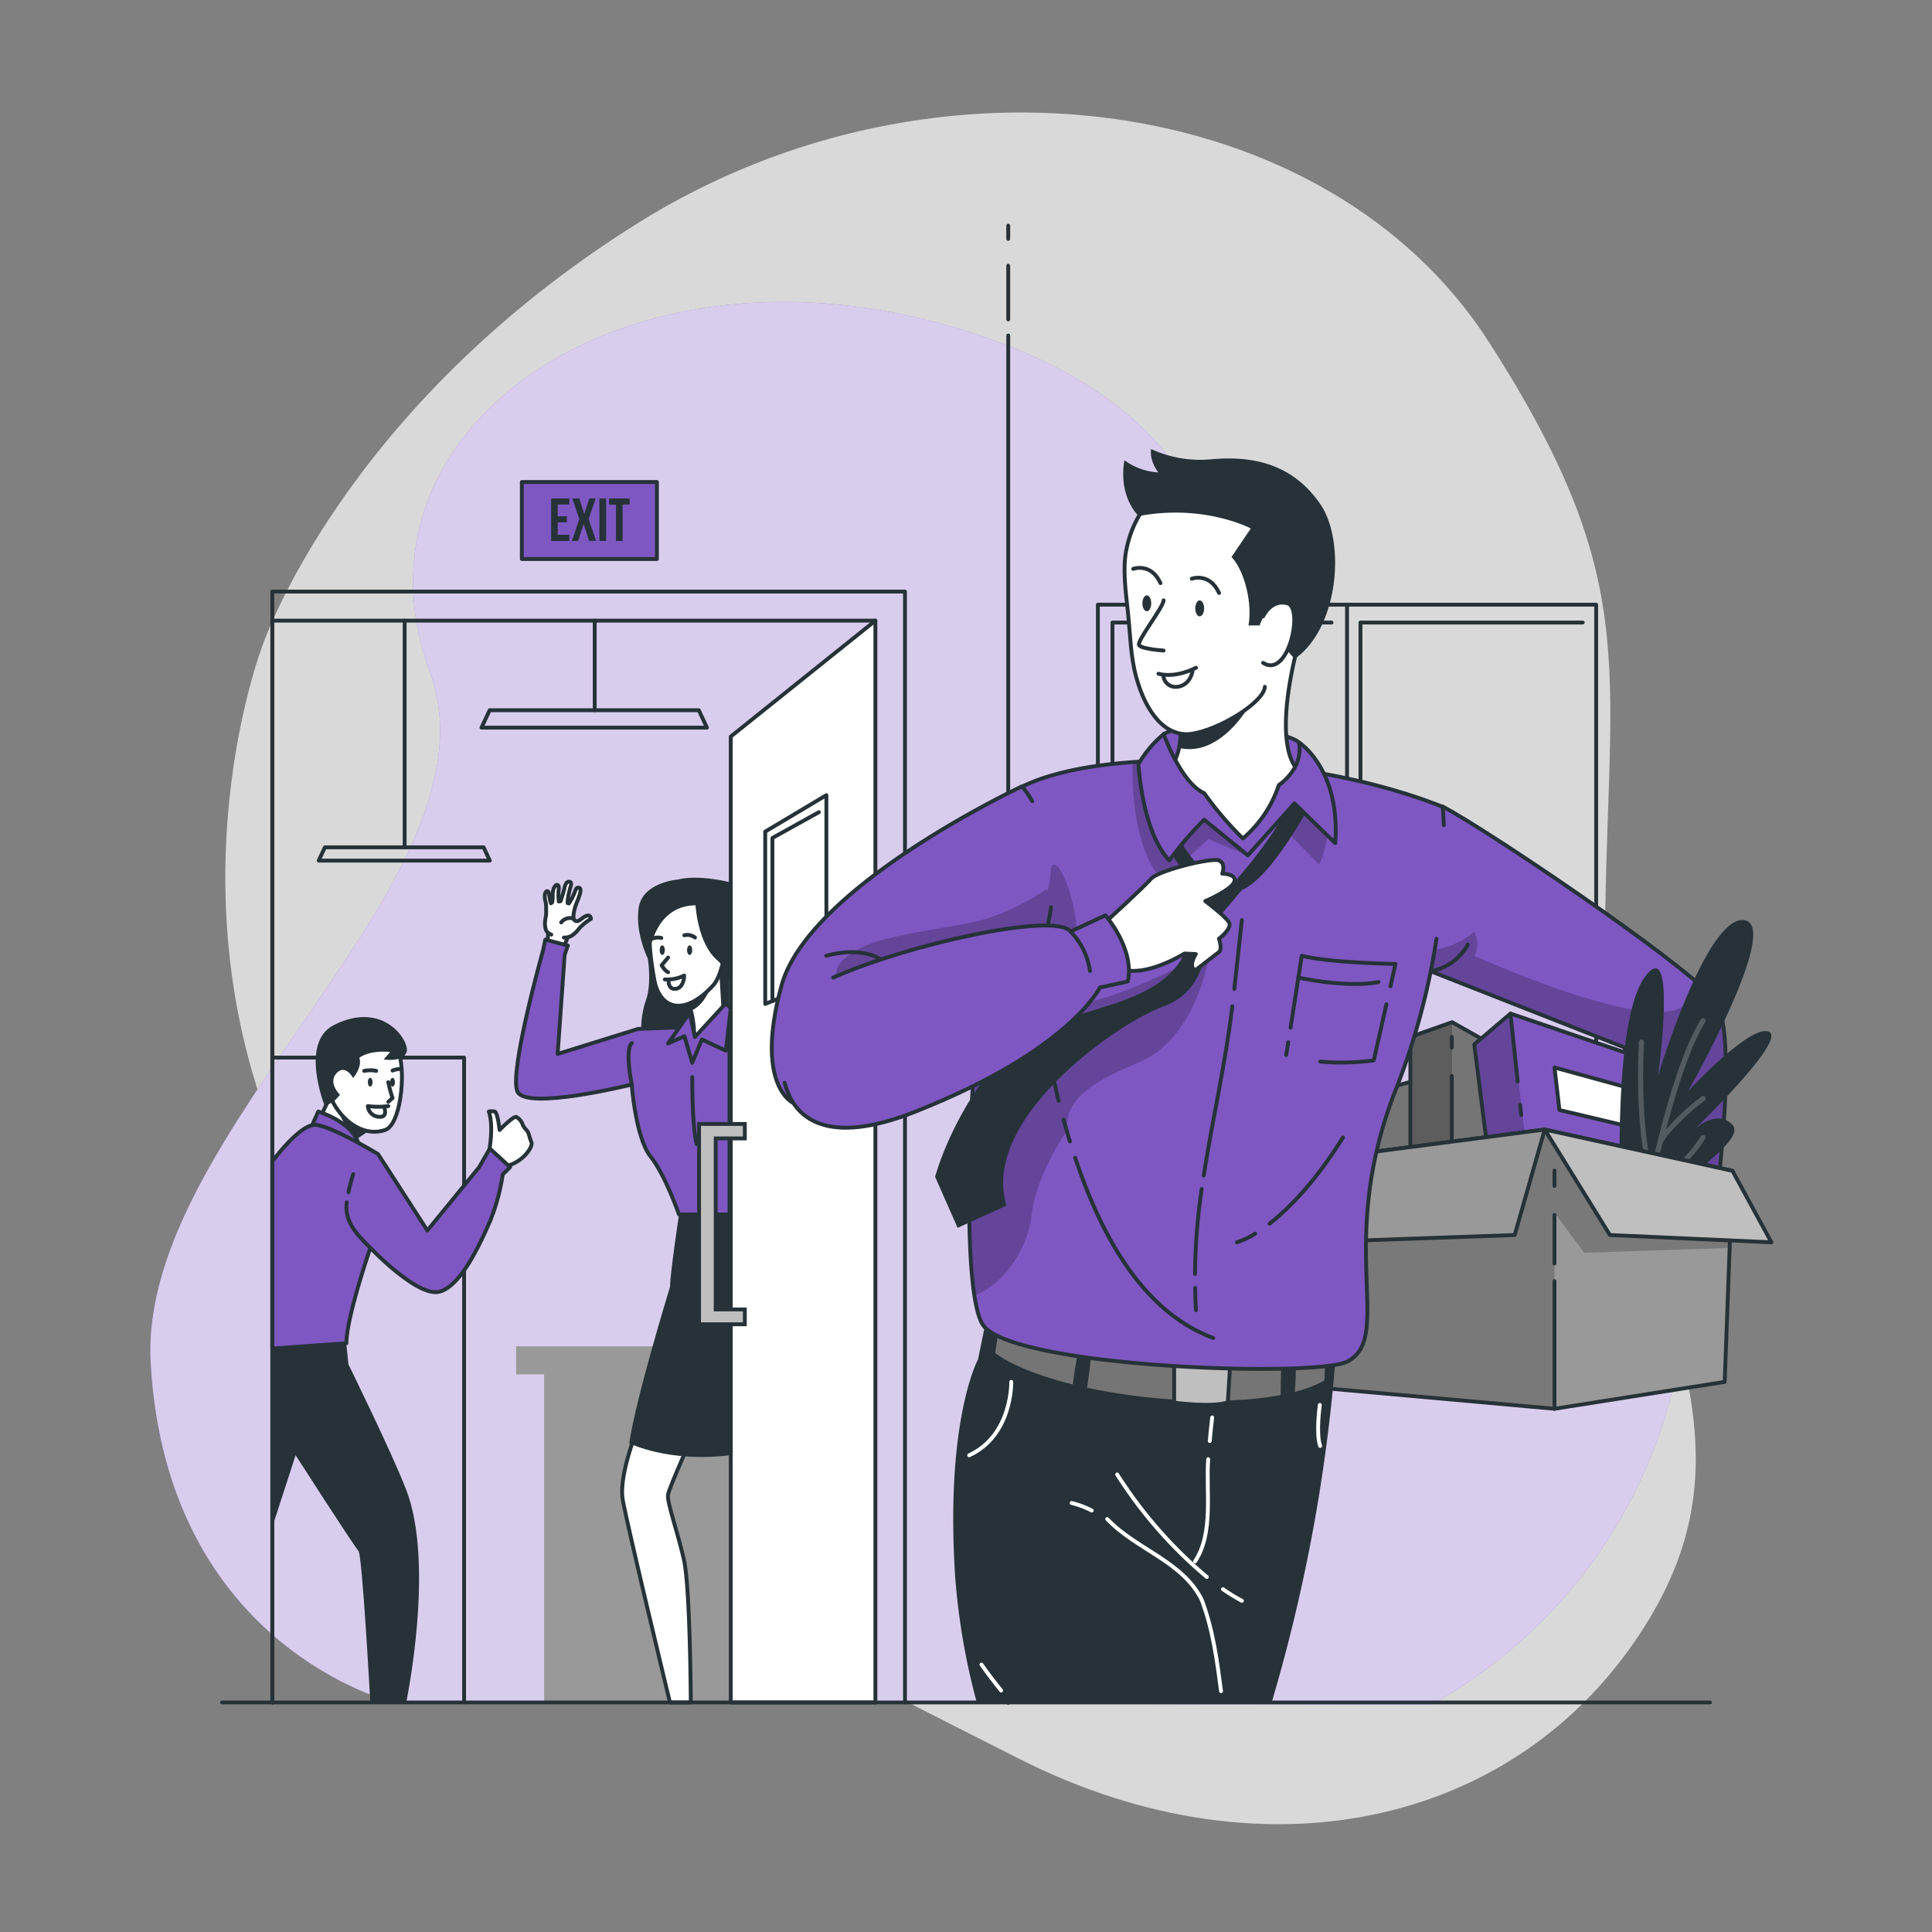 <svg xmlns="http://www.w3.org/2000/svg" xmlns:xlink="http://www.w3.org/1999/xlink" viewBox="0 0 500 500"><rect x="0" y="0" width="500" height="500" fill="#808080" stroke="none"/><defs><clipPath id="freepik--clip-path--inject-3"><path d="M373.36,208.72c12.39,6.59,60.49,39.21,70,49.4s-4.58,89.95-4.58,89.95H414.91l5.59-76.95-54.15-21.3Z" style="fill:#7E57C2;stroke:#263238;stroke-linecap:round;stroke-linejoin:round"></path></clipPath><clipPath id="freepik--clip-path-2--inject-3"><polygon points="365 316.62 365 268.35 375.8 264.54 403.82 280.36 405.59 324.21 365 316.62" style="fill:#757575;stroke:#263238;stroke-linecap:round;stroke-linejoin:round"></polygon></clipPath><clipPath id="freepik--clip-path-3--inject-3"><polygon points="386.86 312.32 381.54 270.29 390.91 262.31 424.83 273.84 429.64 316.62 386.86 312.32" style="fill:#7E57C2;stroke:#263238;stroke-linecap:round;stroke-linejoin:round"></polygon></clipPath><clipPath id="freepik--clip-path-4--inject-3"><polygon points="345.38 299.41 399.77 292.32 448.37 303.02 446.35 357.63 402.3 364.59 341.57 359.15 345.38 299.41" style="fill:#999;stroke:#263238;stroke-linecap:round;stroke-linejoin:round"></polygon></clipPath><clipPath id="freepik--clip-path-5--inject-3"><path d="M371.76,242.94a180.81,180.81,0,0,1-10.51,39c-15.81,40.07-.35,64-12.54,70.42-8.11,4.26-88.17,1.56-94.52-9.77-8.53-15.22.71-134.3,10.32-139,21.53-10.64,74.06-8.63,108.85,5.21,0,0,.18,1.68.29,4.75" style="fill:#7E57C2;stroke:#263238;stroke-linecap:round;stroke-linejoin:round"></path></clipPath><clipPath id="freepik--clip-path-6--inject-3"><path d="M272,234.79a59.79,59.79,0,0,1-2.55,10.81l-64.2,39.82s-10.06-4.5-3-30.33,62.24-51.58,62.24-51.58a24.3,24.3,0,0,1,2.65,3.83" style="fill:#7E57C2;stroke:#263238;stroke-linecap:round;stroke-linejoin:round"></path></clipPath></defs><g id="freepik--background-simple--inject-3"><path d="M67.93,167.09s-27.88,72,11.3,144.5S199.11,422.39,263.7,455.14s131.66,16.8,163.53-36.84-11.84-91.93-11.9-168.42,11.45-96.74-30-161.36-143.06-78.93-219.9-31S67.93,167.09,67.93,167.09Z" style="fill:#fff;opacity:0.7"></path><path d="M102,440.62s-58.8-14-63-87.77c-3.48-60.71,91.93-125.54,72.2-179.15C87,107.91,168.82,54.26,259.86,89.1S297.59,203.17,355,211.84C445.6,225.53,475.4,381,370.65,441.15Z" style="fill:#7E57C2"></path><path d="M102,440.62s-58.8-14-63-87.77c-3.48-60.71,91.93-125.54,72.2-179.15C87,107.91,168.82,54.26,259.86,89.1S297.59,203.17,355,211.84C445.6,225.53,475.4,381,370.65,441.15Z" style="fill:#fff;opacity:0.7"></path></g><g id="freepik--Door--inject-3"><polyline points="70.48 273.7 120.11 273.7 120.11 440.59" style="fill:none;stroke:#263238;stroke-linecap:round;stroke-linejoin:round"></polyline><polygon points="189.12 348.42 133.57 348.42 133.57 355.68 140.82 355.68 140.82 440.69 189.12 440.69 189.12 348.42" style="fill:#999"></polygon><path d="M126.5,298.41s1.4-6.73,0-10.74a3.58,3.58,0,0,1,1.53,0c.76.18,1.27,4.77,1.27,4.77s3.57-3.68,4.33-3.37a3.62,3.62,0,0,1,1.65,2c.13.56,1,1.37,1.28,1.79s.63,2,1,2.84-1.78,5-7,6.24Z" style="fill:#fff;stroke:#263238;stroke-linecap:round;stroke-linejoin:round"></path><path d="M97.84,291.11a5.33,5.33,0,0,0-2.46,1.05c-.85.52-1.81,1.17-2.75,1.84-2.17,1.55-4.17,3.14-4.17,3.14l-6-7,2.93-6.25S99.28,291.41,97.84,291.11Z" style="fill:#fff;stroke:#263238;stroke-linecap:round;stroke-linejoin:round"></path><path d="M95.38,292.16c-.85.52-1.81,1.17-2.75,1.84a10.5,10.5,0,0,1-5.18-7.74S92.28,289.52,95.38,292.16Z" style="fill:#263238"></path><path d="M80.78,291.21l1.58-3.54s8.49,2.5,10.35,8.09l-7.43,2.65Z" style="fill:#7E57C2;stroke:#263238;stroke-linecap:round;stroke-linejoin:round"></path><path d="M87,267.54c3.47-4.82,14.62-.44,16.31,5.17s.32,18.38-3.64,19.73C89.51,295.9,78.61,279.14,87,267.54Z" style="fill:#fff;stroke:#263238;stroke-linecap:round;stroke-linejoin:round"></path><path d="M93,273.76s2.21-2,8-1.52l-1.72,1.93s4.79.84,5.91-1.77-5.72-13.71-18.76-7.13c-9,4.52-2.37,21-2.37,21l2.33-1.18L88,283.36s-3.21-3.11-.91-5.61S91.4,279,91.4,279,93.83,276.13,93,273.76Z" style="fill:#263238"></path><path d="M94.25,277.15a7.47,7.47,0,0,1,3.12,0" style="fill:none;stroke:#263238;stroke-linecap:round;stroke-linejoin:round"></path><path d="M101.59,277.06a5,5,0,0,1,1.72-.38" style="fill:none;stroke:#263238;stroke-linecap:round;stroke-linejoin:round"></path><path d="M96.42,280.07c0,.63-.27,1.13-.61,1.13s-.62-.5-.62-1.13.28-1.13.62-1.13S96.42,279.45,96.42,280.07Z" style="fill:#263238"></path><path d="M102.21,280.07c0,.63-.28,1.13-.62,1.13s-.62-.5-.62-1.13.28-1.13.62-1.13S102.21,279.45,102.21,280.07Z" style="fill:#263238"></path><path d="M100.49,280.07a34.9,34.9,0,0,0,1.1,4.09l-1.1,1" style="fill:#fff;stroke:#263238;stroke-linecap:round;stroke-linejoin:round"></path><path d="M100.49,286.26a21.32,21.32,0,0,1-5.3,0A3,3,0,0,0,97.84,289c2.55.38,1.69-2.1,1.69-2.1" style="fill:#fff;stroke:#263238;stroke-linecap:round;stroke-linejoin:round"></path><path d="M70.48,300.58s7.12-9.76,11.22-9.46,16.14,7.55,16.14,7.55l12.76,19.78L124,302.06l2.77-4.82,5.25,4.82-1.91,1.88a53.54,53.54,0,0,1-3.34,12.24c-2.39,5.39-7.45,16.75-13.12,18.13s-17.8-11.37-17.8-11.37-6.2,17.95-6.2,24.7L70.48,349Z" style="fill:#7E57C2;stroke:#263238;stroke-linecap:round;stroke-linejoin:round"></path><path d="M90.18,308.54a47,47,0,0,1,1.23-4.66" style="fill:none;stroke:#263238;stroke-linecap:round;stroke-linejoin:round"></path><path d="M95.81,322.94c-3.4-3.47-6.71-6.65-6.07-11.78" style="fill:none;stroke:#263238;stroke-linecap:round;stroke-linejoin:round"></path><path d="M89.61,347.64l.57,5.48s11.19,22.7,14.95,32.45c7.48,19.36,0,55,0,55h-9.3s-2.06-38.19-3.07-39.21S76.5,376.61,76.5,376.61l-6,18.5V349Z" style="fill:#263238"></path><path d="M165.15,369.28s-5.08,12.38-4,18.77,12.23,52.54,12.23,52.54h5.4s-.13-29.76-1.79-37-4.35-14.72-4.12-16.66,7.4-17.66,7.4-17.66Z" style="fill:#fff;stroke:#263238;stroke-linecap:round;stroke-linejoin:round"></path><path d="M147,242.56s-1.72,1.69-2.75,16.51l-5.57-1.88s3.38-11.83,3.2-16.82" style="fill:#fff;stroke:#263238;stroke-linecap:round;stroke-linejoin:round"></path><path d="M145.93,242.64a3.4,3.4,0,0,0,2.47-.82,6.18,6.18,0,0,0,1.19-1.16,8.11,8.11,0,0,1,1-1.1c.25-.23.5-.44.75-.64a16.27,16.27,0,0,1,1.6-1.13s-.05-1.06-1-.82a2.77,2.77,0,0,0-.75.34c-.4.24-.79.55-1.11.78a1.38,1.38,0,0,1-.62.29,1.17,1.17,0,0,1-.27,0h0l-.1,0a1.16,1.16,0,0,1-.49-.3.78.78,0,0,1-.15-.22l0-.06a1.21,1.21,0,0,1,0-.18,3.41,3.41,0,0,1,0-1h0a9.37,9.37,0,0,1,.3-1.49h0c0-.18.1-.37.16-.54a11.44,11.44,0,0,1,.47-1.3c.13-.3.27-.63.39-1s.22-.64.31-.94c.24-.88.25-1.6-.35-1.61s-.67.31-.95,1.06c-.11.26-.23.57-.39.94a13.84,13.84,0,0,1-1,1.84h0l-.15.23-.35-.09c0,.05,0-.08,0-.35h0a16.55,16.55,0,0,1,.32-2.11c.07-.32.15-.65.23-1s.17-.6.26-.89c.46-1.46-.68-1.31-1.06-.94a3.84,3.84,0,0,0-.57,1.49c-.09.32-.18.67-.27,1,0,.16-.09.32-.14.46-.19.61-.39,1.25-.52,1.69l-.06.17-.47.06,0-.23h0a10.78,10.78,0,0,1-.08-2c0-.45.07-.8.09-1.08,0-.52,0-.78-.33-.95s-.74.28-1,.92a5.26,5.26,0,0,0-.26,1.57h0a2.3,2.3,0,0,0,0,.28,6.09,6.09,0,0,1-.09,1.45,2.5,2.5,0,0,0-.05.29l-.32.22a3.45,3.45,0,0,1-.11-.4h0a10.38,10.38,0,0,1-.26-1.28h0a9.36,9.36,0,0,0-.16-1c-.07-.26-.18-.41-.41-.46s-.54.34-.61.88a4,4,0,0,0,0,1,2.62,2.62,0,0,0,.14.72,6.3,6.3,0,0,1,.18,1.36c0,.19,0,.38,0,.56,0,.68,0,1.31,0,1.53v.08c-.1.49-.17.91-.22,1.28a5.81,5.81,0,0,0,.17,2.65,2.39,2.39,0,0,0,1.38,1.18" style="fill:#fff;stroke:#263238;stroke-linecap:round;stroke-linejoin:round"></path><path d="M148.39,237.72a2.88,2.88,0,0,0-3.16,1" style="fill:none;stroke:#263238;stroke-linecap:round;stroke-linejoin:round"></path><path d="M167.12,244.71s2,8.88,0,14.3-2.92,19.69,9,23.54,12.72,2.09,12.72,2.09l-.27-39.07-15.13-9.11Z" style="fill:#263238"></path><path d="M177,265.82l-11.87.46-20.81,6.48,1.81-25.63.83-2.42-5.83-1.54-.57,2.73s-8.88,31.58-6.66,36.58,29.59-1.8,29.59-1.8,1,13.75,4.86,18.61,7.36,15,7.36,15H188.8V263.44Z" style="fill:#7E57C2;stroke:#263238;stroke-linecap:round;stroke-linejoin:round"></path><path d="M187.44,264.57s-7.85,6.68-7.79,4.45a26.38,26.38,0,0,0-.83-7.43,23.78,23.78,0,0,0-1.28-3.81c-.26-.56-.41-.86-.41-.86l9.06-12.81Z" style="fill:#fff;stroke:#263238;stroke-linecap:round;stroke-linejoin:round"></path><polygon points="187.85 259.65 179.83 268.38 178.48 262.08 172.9 270.05 177.13 268.18 179.15 275.05 181.65 269.01 187.85 271.93 189.12 260.96 187.85 259.65" style="fill:#7E57C2;stroke:#263238;stroke-linecap:round;stroke-linejoin:round"></polygon><path d="M175.73,314.3s-2.31,15.32-2.32,18.7c0,0-8.89,28.92-10.56,40.52,0,0,10.05,5.06,26,3.09V314.3Z" style="fill:#263238"></path><path d="M163.51,280.68s-1.89-9.06,0-10.71" style="fill:none;stroke:#263238;stroke-linecap:round;stroke-linejoin:round"></path><path d="M179.15,278.74s-.06,12.89,1.15,17.35" style="fill:none;stroke:#263238;stroke-linecap:round;stroke-linejoin:round"></path><path d="M184.43,253.46s-1.07,6.16-5.61,8.13a23.78,23.78,0,0,0-1.28-3.81C180.56,255.61,184.43,253.46,184.43,253.46Z" style="fill:#263238"></path><path d="M179.62,229.16c-13.64-.68-12.23,13.76-10.28,24.43,1.38,7.5,7.68,9.7,15.28,1.36C188.41,250.8,191,229.73,179.62,229.16Z" style="fill:#fff;stroke:#263238;stroke-linecap:round;stroke-linejoin:round"></path><path d="M180,234.29s.54,9.86,5.55,14.16,3.21,12.64,3.21,12.64l.32-32.73s-8.11-2.13-13.66-.74c0,0-9.17.69-10.14,7.36s2.55,13.47,2.55,13.47S168.51,234.42,180,234.29Z" style="fill:#263238"></path><path d="M179.15,245.9c0,.68-.3,1.23-.67,1.23s-.68-.55-.68-1.23.3-1.24.68-1.24S179.15,245.21,179.15,245.9Z" style="fill:#263238"></path><path d="M172.06,245.9c0,.68-.3,1.23-.67,1.23s-.67-.55-.67-1.23.3-1.24.67-1.24S172.06,245.21,172.06,245.9Z" style="fill:#263238"></path><path d="M177.1,242.05a3.25,3.25,0,0,1,2.76.58" style="fill:none;stroke:#263238;stroke-linecap:round;stroke-linejoin:round"></path><path d="M171.14,242.74a3.86,3.86,0,0,0-3.45.87" style="fill:none;stroke:#263238;stroke-linecap:round;stroke-linejoin:round"></path><path d="M172.9,247.82l-1.67,2s.83,1.46,1.67,1.78" style="fill:none;stroke:#263238;stroke-linecap:round;stroke-linejoin:round"></path><path d="M172.06,253.48a10.07,10.07,0,0,0,5-1s0,3.45-2.48,3.44c-1.44,0-1.54-1.67-1.54-1.67" style="fill:none;stroke:#263238;stroke-linecap:round;stroke-linejoin:round"></path><line x1="153.91" y1="160.62" x2="153.91" y2="183.8" style="fill:none;stroke:#263238;stroke-linecap:round;stroke-linejoin:round"></line><polygon points="182.95 188.31 124.61 188.31 126.72 183.8 180.85 183.8 182.95 188.31" style="fill:none;stroke:#263238;stroke-linecap:round;stroke-linejoin:round"></polygon><line x1="104.72" y1="160.62" x2="104.72" y2="219.29" style="fill:none;stroke:#263238;stroke-linecap:round;stroke-linejoin:round"></line><polygon points="126.76 222.72 82.48 222.72 84.08 219.29 125.16 219.29 126.76 222.72" style="fill:none;stroke:#263238;stroke-linecap:round;stroke-linejoin:round"></polygon><polyline points="234.21 440.59 234.21 153.1 70.48 153.1 70.48 440.59" style="fill:none;stroke:#263238;stroke-linecap:round;stroke-linejoin:round"></polyline><polyline points="226.55 160.62 189.12 190.62 189.12 440.59 226.55 440.59" style="fill:#fff;stroke:#263238;stroke-linecap:round;stroke-linejoin:round"></polyline><polygon points="192.76 342.72 180.91 342.72 180.91 290.88 192.76 290.88 192.76 294.62 185.22 294.62 185.22 338.88 192.76 338.88 192.76 342.72" style="fill:#bfbfbf;stroke:#263238;stroke-miterlimit:10"></polygon><polyline points="226.55 440.59 226.55 160.62 70.48 160.62 70.48 440.59" style="fill:none;stroke:#263238;stroke-linecap:round;stroke-linejoin:round"></polyline><rect x="135.05" y="124.74" width="34.96" height="19.93" style="fill:#7E57C2;stroke:#263238;stroke-linecap:round;stroke-linejoin:round"></rect><polygon points="198.04 215.22 198.04 259.81 213.87 253.51 213.87 205.78 198.04 215.22" style="fill:#fff;stroke:#263238;stroke-linecap:round;stroke-linejoin:round"></polygon><polyline points="199.9 259.07 199.9 216.87 211.93 210.19" style="fill:#fff;stroke:#263238;stroke-linecap:round;stroke-linejoin:round"></polyline><path d="M144.34,133.61h2.37v1.57h-2.37v3.22h3V140h-4.7V129h4.7v1.57h-3Z" style="fill:#263238"></path><path d="M154.15,129l-1.81,5.33,1.93,5.65h-1.82l-1.39-4.35h0L149.61,140H148l1.93-5.65L148.12,129h1.79l1.29,4h0l1.32-4Z" style="fill:#263238"></path><path d="M155.13,129h1.73v11h-1.73Z" style="fill:#263238"></path><path d="M157.61,129h5.33v1.57h-1.8V140h-1.72v-9.41h-1.81Z" style="fill:#263238"></path></g><g id="freepik--Window--inject-3"><line x1="260.93" y1="86.83" x2="260.93" y2="440.69" style="fill:none;stroke:#263238;stroke-linecap:round;stroke-linejoin:round"></line><line x1="260.93" y1="68.77" x2="260.93" y2="82.66" style="fill:none;stroke:#263238;stroke-linecap:round;stroke-linejoin:round"></line><line x1="260.93" y1="58.4" x2="260.93" y2="61.83" style="fill:none;stroke:#263238;stroke-linecap:round;stroke-linejoin:round"></line><rect x="284.13" y="156.49" width="128.96" height="194.04" style="fill:none;stroke:#263238;stroke-linecap:round;stroke-linejoin:round"></rect><line x1="348.61" y1="156.49" x2="348.61" y2="350.54" style="fill:none;stroke:#263238;stroke-linecap:round;stroke-linejoin:round"></line><polyline points="409.61 161.11 352.09 161.11 352.09 345.2" style="fill:none;stroke:#263238;stroke-linecap:round;stroke-linejoin:round"></polyline><polyline points="344.61 161.11 287.91 161.11 287.91 345.2" style="fill:none;stroke:#263238;stroke-linecap:round;stroke-linejoin:round"></polyline></g><g id="freepik--Floor--inject-3"><line x1="57.46" y1="440.59" x2="442.54" y2="440.59" style="fill:none;stroke:#263238;stroke-linecap:round;stroke-linejoin:round;stroke-width:0.979px"></line></g><g id="freepik--Character--inject-3"><path d="M373.36,208.72c12.39,6.59,60.49,39.21,70,49.4s-4.58,89.95-4.58,89.95H414.91l5.59-76.95-54.15-21.3Z" style="fill:#7E57C2"></path><g style="clip-path:url(#freepik--clip-path--inject-3)"><path d="M439.84,341.81c-10.74-.13-19.4-.28-19.4-.28l-5.05-.13,5.1-70.28-52.13-20.51L368,246.2s7.85-.06,13.55-5.07a6.83,6.83,0,0,1,0,6.25s44.74,20.19,53.93,13a12.78,12.78,0,0,0,4.22-5.75,49.67,49.67,0,0,1,3.67,3.45C451.27,266.56,442.93,322.81,439.84,341.81Z" style="fill-opacity:0.7;opacity:0.3"></path></g><path d="M373.36,208.72c12.39,6.59,60.49,39.21,70,49.4s-4.58,89.95-4.58,89.95H414.91l5.59-76.95-54.15-21.3Z" style="fill:none;stroke:#263238;stroke-linecap:round;stroke-linejoin:round"></path><polygon points="357.58 314.43 351.16 283.74 370.74 278.44 381.54 305.65 357.58 314.43" style="fill:#757575;stroke:#263238;stroke-linecap:round;stroke-linejoin:round"></polygon><polygon points="365 316.62 365 268.35 375.8 264.54 403.82 280.36 405.59 324.21 365 316.62" style="fill:#757575"></polygon><g style="clip-path:url(#freepik--clip-path-2--inject-3)"><polygon points="365 268.35 375.8 264.54 375.72 309.03 365 309.03 365 268.35" style="fill-opacity:0.7;opacity:0.3"></polygon></g><polygon points="365 316.62 365 268.35 375.8 264.54 403.82 280.36 405.59 324.21 365 316.62" style="fill:none;stroke:#263238;stroke-linecap:round;stroke-linejoin:round"></polygon><polygon points="386.86 312.32 381.54 270.29 390.91 262.31 424.83 273.84 429.64 316.62 386.86 312.32" style="fill:#7E57C2"></polygon><g style="clip-path:url(#freepik--clip-path-3--inject-3)"><polygon points="381.54 270.29 385.3 300.77 394.97 296.43 390.91 262.31 381.54 270.29" style="fill-opacity:0.7;opacity:0.3"></polygon></g><polygon points="386.86 312.32 381.54 270.29 390.91 262.31 424.83 273.84 429.64 316.62 386.86 312.32" style="fill:none;stroke:#263238;stroke-linecap:round;stroke-linejoin:round"></polygon><line x1="393.42" y1="285.99" x2="393.69" y2="288.54" style="fill:none;stroke:#263238;stroke-linecap:round;stroke-linejoin:round"></line><line x1="390.91" y1="262.31" x2="392.78" y2="279.93" style="fill:none;stroke:#263238;stroke-linecap:round;stroke-linejoin:round"></line><line x1="375.72" y1="278.44" x2="375.72" y2="295.45" style="fill:none;stroke:#263238;stroke-linecap:round;stroke-linejoin:round"></line><line x1="375.72" y1="268.35" x2="375.72" y2="271.12" style="fill:none;stroke:#263238;stroke-linecap:round;stroke-linejoin:round"></line><polygon points="423.82 282.19 402.3 276.27 403.58 287.27 424.83 292.32 423.82 282.19" style="fill:#fff;stroke:#263238;stroke-linecap:round;stroke-linejoin:round"></polygon><path d="M419.35,309.36s-2-45.44,6.41-56.64,3.37,25.59,3.37,25.59,12.49-41.52,22.28-40.17-14.51,44.22-14.51,44.22,16.2-17.52,20.92-15.34-19.34,25.3-19.34,25.3,5.84-5.57,9.89-1.18S430.82,307,429.81,314.43Z" style="fill:#263238"></path><path d="M441.08,293.81a.67.67,0,0,0-.92.23A35.16,35.16,0,0,1,428,305.71c.39-1.87,1.2-5.53,2.31-10,3.15-5.1,10.78-10.82,10.86-10.88a.67.67,0,0,0,.13-.93.66.66,0,0,0-.93-.14,62.9,62.9,0,0,0-9.17,8.5c2.49-9.5,6.1-21.24,10.14-27.8a.67.67,0,0,0-1.14-.7C434.3,273.33,429.43,293,427.4,302c-3.13-13.76-1.92-32.06-1.91-32.26a.66.66,0,0,0-.61-.71.66.66,0,0,0-.71.62c0,.21-1.4,21.11,2.59,35.26-.21,1-.35,1.67-.38,1.84a.68.68,0,0,0,.24.65.7.7,0,0,0,.41.14.72.72,0,0,0,.29-.06c8.78-4.09,13.78-12.45,14-12.8A.66.66,0,0,0,441.08,293.81Z" style="fill:#fff;opacity:0.2"></path><polygon points="345.38 299.41 399.77 292.32 448.37 303.02 446.35 357.63 402.3 364.59 341.57 359.15 345.38 299.41" style="fill:#999"></polygon><g style="clip-path:url(#freepik--clip-path-4--inject-3)"><polygon points="448.37 303.02 447.63 322.96 409.99 324.21 402.31 313.87 402.31 364.59 341.58 359.14 345.39 299.42 399.77 292.31 448.37 303.02" style="fill-opacity:0.7;opacity:0.3"></polygon></g><polygon points="345.38 299.41 399.77 292.32 448.37 303.02 446.35 357.63 402.3 364.59 341.57 359.15 345.38 299.41" style="fill:none;stroke:#263238;stroke-linecap:round;stroke-linejoin:round"></polygon><polygon points="399.77 292.32 416.64 319.62 458.44 321.51 448.37 303.02 399.77 292.32" style="fill:#bfbfbf;stroke:#263238;stroke-linecap:round;stroke-linejoin:round"></polygon><polygon points="399.77 292.32 392 319.62 339.01 321.51 345.38 299.41 399.77 292.32" style="fill:#999;stroke:#263238;stroke-linecap:round;stroke-linejoin:round"></polygon><line x1="402.3" y1="306.92" x2="402.3" y2="302.95" style="fill:none;stroke:#263238;stroke-linecap:round;stroke-linejoin:round"></line><line x1="402.3" y1="327" x2="402.3" y2="314.43" style="fill:none;stroke:#263238;stroke-linecap:round;stroke-linejoin:round"></line><line x1="402.3" y1="364.59" x2="402.3" y2="331.56" style="fill:none;stroke:#263238;stroke-linecap:round;stroke-linejoin:round"></line><path d="M252.81,440.68h76.27a433.76,433.76,0,0,0,16.57-89.26l-89.92-12.35-2.63,12.77s-8.54,15.66-5.9,56.25A174.85,174.85,0,0,0,252.81,440.68Z" style="fill:#263238"></path><path d="M257,350.38c16,12.13,69,17.51,86.23,7.17l.51-11.23-85.16-6Z" style="fill:#757575;stroke:#263238;stroke-linecap:round;stroke-linejoin:round"></path><path d="M303.87,351.66V363s9.69,1.32,13.89-.07l.7-11.29Z" style="fill:#bfbfbf;stroke:#263238;stroke-miterlimit:10"></path><path d="M282.61,349.09s-.9,8.08-1.5,11.59h-3.77s1.06-9.13,1.94-11.59Z" style="fill:#263238"></path><path d="M331.41,363.67s0-8.13.28-11.69l3.74-.4s-.09,9.2-.7,11.74Z" style="fill:#263238"></path><path d="M301.13,190c7-4.13,31.73-1,35,2.11s-9.22,44.81-9.22,44.81l-20.56,2.71Z" style="fill:#7E57C2;stroke:#263238;stroke-linecap:round;stroke-linejoin:round"></path><path d="M371.76,242.94a180.81,180.81,0,0,1-10.51,39c-15.81,40.07-.35,64-12.54,70.42-8.11,4.26-88.17,1.56-94.52-9.77-8.53-15.22.71-134.3,10.32-139,21.53-10.64,74.06-8.63,108.85,5.21,0,0,.18,1.68.29,4.75" style="fill:#7E57C2"></path><g style="clip-path:url(#freepik--clip-path-5--inject-3)"><path d="M313.08,246.2S310.27,268.53,294.6,275,276,286,276.07,292.66c0,0-8,11.53-9.09,21.77-.73,7.14-5.74,17.1-14.79,20.93-2.49-15.77-1.36-50.08,1.52-79.75L257,253.3s13.05-14.84,14.69-25.36a14.09,14.09,0,0,0,.16-1.66c.36-10.55,11.41,14,5,28.42S313.08,246.2,313.08,246.2Z" style="fill-opacity:0.7;opacity:0.3"></path><path d="M341.39,223.73l-10.47-10.61-8,8.23-10.26-4.21L301.09,228c-7.29-7.29-8.16-22.72-8-30.87a202.54,202.54,0,0,1,49.34,3h0C346.17,214.93,341.39,223.73,341.39,223.73Z" style="fill-opacity:0.7;opacity:0.3"></path></g><path d="M371.76,242.94a180.81,180.81,0,0,1-10.51,39c-15.81,40.07-.35,64-12.54,70.42-8.11,4.26-88.17,1.56-94.52-9.77-8.53-15.22.71-134.3,10.32-139,21.53-10.64,74.06-8.63,108.85,5.21,0,0,.18,1.68.29,4.75" style="fill:none;stroke:#263238;stroke-linecap:round;stroke-linejoin:round"></path><path d="M337,200.1S325.06,219,322.94,219c-2.88,0-21.81-18.18-21.81-18.18a13.57,13.57,0,0,0,4-7.26,26.26,26.26,0,0,0,0-9.74c-.16-.91-.3-1.44-.3-1.44l-3.72-40.59,40.51,7.17C330.57,178.81,330.92,196.59,337,200.1Z" style="fill:#fff;stroke:#263238;stroke-linecap:round;stroke-linejoin:round"></path><path d="M297.94,198.45S301,215,311.63,225.58l7.83,2.63s14-15.09,17.57-28.1l4.62,3.33s-11.53,23.26-20.26,26.91L312,241.45s1.79,14.32-10.88,19S253.65,289.88,260.49,312l-12.66,5.76L242,304.54s4.77-17.9,18.46-32.09,43.18-8.8,47.94-31V228S290.31,207,297.94,198.45Z" style="fill:#263238"></path><path d="M335,207.92l10.56,10.28c1.4-19.24-9.41-26.09-9.41-26.09,1.32,6.85-5.19,11.06-5.19,11.06a30.9,30.9,0,0,1-9.3,13.83,86.57,86.57,0,0,1-10-11.72c-6-2.63-10.5-15.28-10.5-15.28a28.13,28.13,0,0,0-6.53,7.78s.93,17.52,8,24.9a85.35,85.35,0,0,1,9-10.54l11.31,9.22Z" style="fill:#7E57C2;stroke:#263238;stroke-linecap:round;stroke-linejoin:round"></path><path d="M272,234.79a59.79,59.79,0,0,1-2.55,10.81l-64.2,39.82s-10.06-4.5-3-30.33,62.24-51.58,62.24-51.58a24.3,24.3,0,0,1,2.65,3.83" style="fill:#7E57C2"></path><g style="clip-path:url(#freepik--clip-path-6--inject-3)"><path d="M272,234.78a58.5,58.5,0,0,1-2.56,10.82l-24.15,15c-11.54,0-23.81-.86-26.8-3.94-6-6.17,2.44-10.22,2.44-10.22,5.6-4.44,24.62-6.1,33.06-8.31s16.86-8,16.86-8l.42.52Z" style="fill-opacity:0.7;opacity:0.3"></path></g><path d="M272,234.79a59.79,59.79,0,0,1-2.55,10.81l-64.2,39.82s-10.06-4.5-3-30.33,62.24-51.58,62.24-51.58a24.3,24.3,0,0,1,2.65,3.83" style="fill:none;stroke:#263238;stroke-linecap:round;stroke-linejoin:round"></path><path d="M286,238.75s10.09-9.22,11.9-11.33,15.64-5.53,17.55-4.74.86,3.42.86,3.42,3.84,0,3.11,2.11-7.5,5-7.5,5,5.3,3.95,6.16,5.53-2.63,4.22-2.63,4.22,1,2.63,0,3.43-6.15,4.74-6.15,4.74-1.9-.79.18-4.22l-2.94-.14s-8.68,5.41-14.74,4.36Z" style="fill:#fff;stroke:#263238;stroke-linecap:round;stroke-linejoin:round"></path><path d="M215.63,253c19-8.52,57.33-17.07,61.45-11.92l9-4.2s7.64,8.68,5.8,17.12l-7.24,1.58s-7.78,16.34-47.84,32.15c-22.53,8.9-31.31,2-33.73-7.52" style="fill:#7E57C2;stroke:#263238;stroke-linecap:round;stroke-linejoin:round"></path><path d="M341.7,274.74a61.65,61.65,0,0,0,13.83-.32l3.27-14.5" style="fill:none;stroke:#263238;stroke-linecap:round;stroke-linejoin:round"></path><line x1="333.39" y1="269.73" x2="332.87" y2="273.01" style="fill:none;stroke:#263238;stroke-linecap:round;stroke-linejoin:round"></line><path d="M359.85,255.25l1.3-5.78s-16.87-.25-24.25-2.11L334,265.94" style="fill:none;stroke:#263238;stroke-linecap:round;stroke-linejoin:round"></path><path d="M309.31,333.31q0,2.88.21,5.76" style="fill:none;stroke:#263238;stroke-linecap:round;stroke-linejoin:round"></path><path d="M311,307.7a157.87,157.87,0,0,0-1.73,22" style="fill:none;stroke:#263238;stroke-linecap:round;stroke-linejoin:round"></path><path d="M318.92,260.41c-1.74,14.71-5.12,29.15-7.39,43.78" style="fill:none;stroke:#263238;stroke-linecap:round;stroke-linejoin:round"></path><path d="M321.39,238.11c-.65,5.94-1.28,11.89-1.95,17.83" style="fill:none;stroke:#263238;stroke-linecap:round;stroke-linejoin:round"></path><path d="M282.54,390.92a24.15,24.15,0,0,0-5.2-1.95" style="fill:none;stroke:#fff;stroke-linecap:round;stroke-linejoin:round"></path><path d="M316,437.67C315,430,314,422,311,414c-5-10-17-13-24.45-20.87" style="fill:none;stroke:#fff;stroke-linecap:round;stroke-linejoin:round"></path><path d="M312.68,377.63c-.62,8.37,1.49,19.1-3.4,26.45" style="fill:none;stroke:#fff;stroke-linecap:round;stroke-linejoin:round"></path><path d="M313.71,366.83c-.24,2-.44,4.06-.63,6.1" style="fill:none;stroke:#fff;stroke-linecap:round;stroke-linejoin:round"></path><path d="M316.5,411.28a48.78,48.78,0,0,0,4.89,3" style="fill:none;stroke:#fff;stroke-linecap:round;stroke-linejoin:round"></path><path d="M289.12,381.59a115.29,115.29,0,0,0,23.2,26.53" style="fill:none;stroke:#fff;stroke-linecap:round;stroke-linejoin:round"></path><path d="M261.71,357.63s.36,13.77-10.89,19" style="fill:none;stroke:#fff;stroke-linecap:round;stroke-linejoin:round"></path><path d="M341.57,363.59s-1.05,7.38.08,10.62" style="fill:none;stroke:#fff;stroke-linecap:round;stroke-linejoin:round"></path><path d="M254,430.78q2.43,3.45,5.09,6.73" style="fill:none;stroke:#fff;stroke-linecap:round;stroke-linejoin:round"></path><path d="M336,253s12.31,2.75,20.75,1.17" style="fill:none;stroke:#263238;stroke-linecap:round;stroke-linejoin:round"></path><path d="M228,248.34s-4.64-3.56-14.18-1" style="fill:none;stroke:#263238;stroke-linecap:round;stroke-linejoin:round"></path><path d="M277.08,241.12a18,18,0,0,1,5,10.15" style="fill:none;stroke:#263238;stroke-linecap:round;stroke-linejoin:round"></path><path d="M379.86,244.47a13.69,13.69,0,0,1-9.59,6.89" style="fill:none;stroke:#263238;stroke-linecap:round;stroke-linejoin:round"></path><path d="M324.83,319.28a22.81,22.81,0,0,1-4.71,2.23" style="fill:none;stroke:#263238;stroke-linecap:round;stroke-linejoin:round"></path><path d="M347.57,294.38c-5.14,8.21-11.41,16.28-19,22.31" style="fill:none;stroke:#263238;stroke-linecap:round;stroke-linejoin:round"></path><path d="M278.25,299.64c6.07,18.17,16.53,39.5,35.73,46.64" style="fill:none;stroke:#263238;stroke-linecap:round;stroke-linejoin:round"></path><path d="M275.25,289.77q.78,2.82,1.64,5.63" style="fill:none;stroke:#263238;stroke-linecap:round;stroke-linejoin:round"></path><path d="M271.88,275c.56,3.33,1.3,6.63,2.1,9.91" style="fill:none;stroke:#263238;stroke-linecap:round;stroke-linejoin:round"></path><path d="M322.87,183.28s-7.37,12.79-17.77,10.26a26.26,26.26,0,0,0,0-9.74c.63-.34,1.05-.52,1.05-.52Z" style="fill:#263238"></path><path d="M337.23,165.5s4.56-5.35,4.45-15.35c-.19-16.14-7.18-31.26-31.13-27.22-10.05,1.7-16.9,8.62-19.06,19.36-1,5-.14,10.91.44,16.37.63,6,.64,11.11,2.11,16.52,2.55,9.43,7.71,15.65,14.3,14.73,7.09-1,18.74-8.11,19-12.16" style="fill:#fff;stroke:#263238;stroke-linecap:round;stroke-linejoin:round"></path><path d="M308.43,149.77s4.6-1.71,7.06,3.69" style="fill:none;stroke:#263238;stroke-linecap:round;stroke-linejoin:round"></path><path d="M293.26,147.22s4.61-1.71,7.07,3.69" style="fill:none;stroke:#263238;stroke-linecap:round;stroke-linejoin:round"></path><path d="M309.34,157.45c0,1.14.51,2.06,1.14,2.06s1.15-.92,1.15-2.06-.51-2.07-1.15-2.07S309.34,156.3,309.34,157.45Z" style="fill:#263238"></path><path d="M295.65,156.13c0,1.14.52,2.07,1.15,2.07s1.14-.93,1.14-2.07-.51-2.06-1.14-2.06S295.65,155,295.65,156.13Z" style="fill:#263238"></path><path d="M309.52,172.81s-5,2.78-9.71,1.56" style="fill:none;stroke:#263238;stroke-linecap:round;stroke-linejoin:round"></path><path d="M308.61,173.74s-.54,3.63-3.94,4a3.15,3.15,0,0,1-3.59-3" style="fill:none;stroke:#263238;stroke-linecap:round;stroke-linejoin:round"></path><path d="M301.13,155.36c0,1.75-7,10.54-6.34,11.59s6.34,1.41,6.34,1.41" style="fill:#fff;stroke:#263238;stroke-linecap:round;stroke-linejoin:round"></path><path d="M326,161.86h-2.9c1.06-5.73-1-14.12-4.39-17.72l5-7.38s-12.12-6.41-29-3.2c0,0-5.32-4.7-3.72-14.45a16.57,16.57,0,0,0,8.79,3.16s-2.36-2.9-1.87-6.06a30.22,30.22,0,0,0,15.77,2.63c9.49-.79,20.36.53,28,11.6,6.66,9.68,4.8,32.15-6.64,40.1l-1.9-2.18s3.73-14.05-1.86-12.23C327.25,157.45,326,161.86,326,161.86Z" style="fill:#263238"></path><path d="M326.89,159.51s2.11-4.56,6.32-3.38.27,19.64-6.32,15.42" style="fill:#fff;stroke:#263238;stroke-linecap:round;stroke-linejoin:round"></path></g></svg>